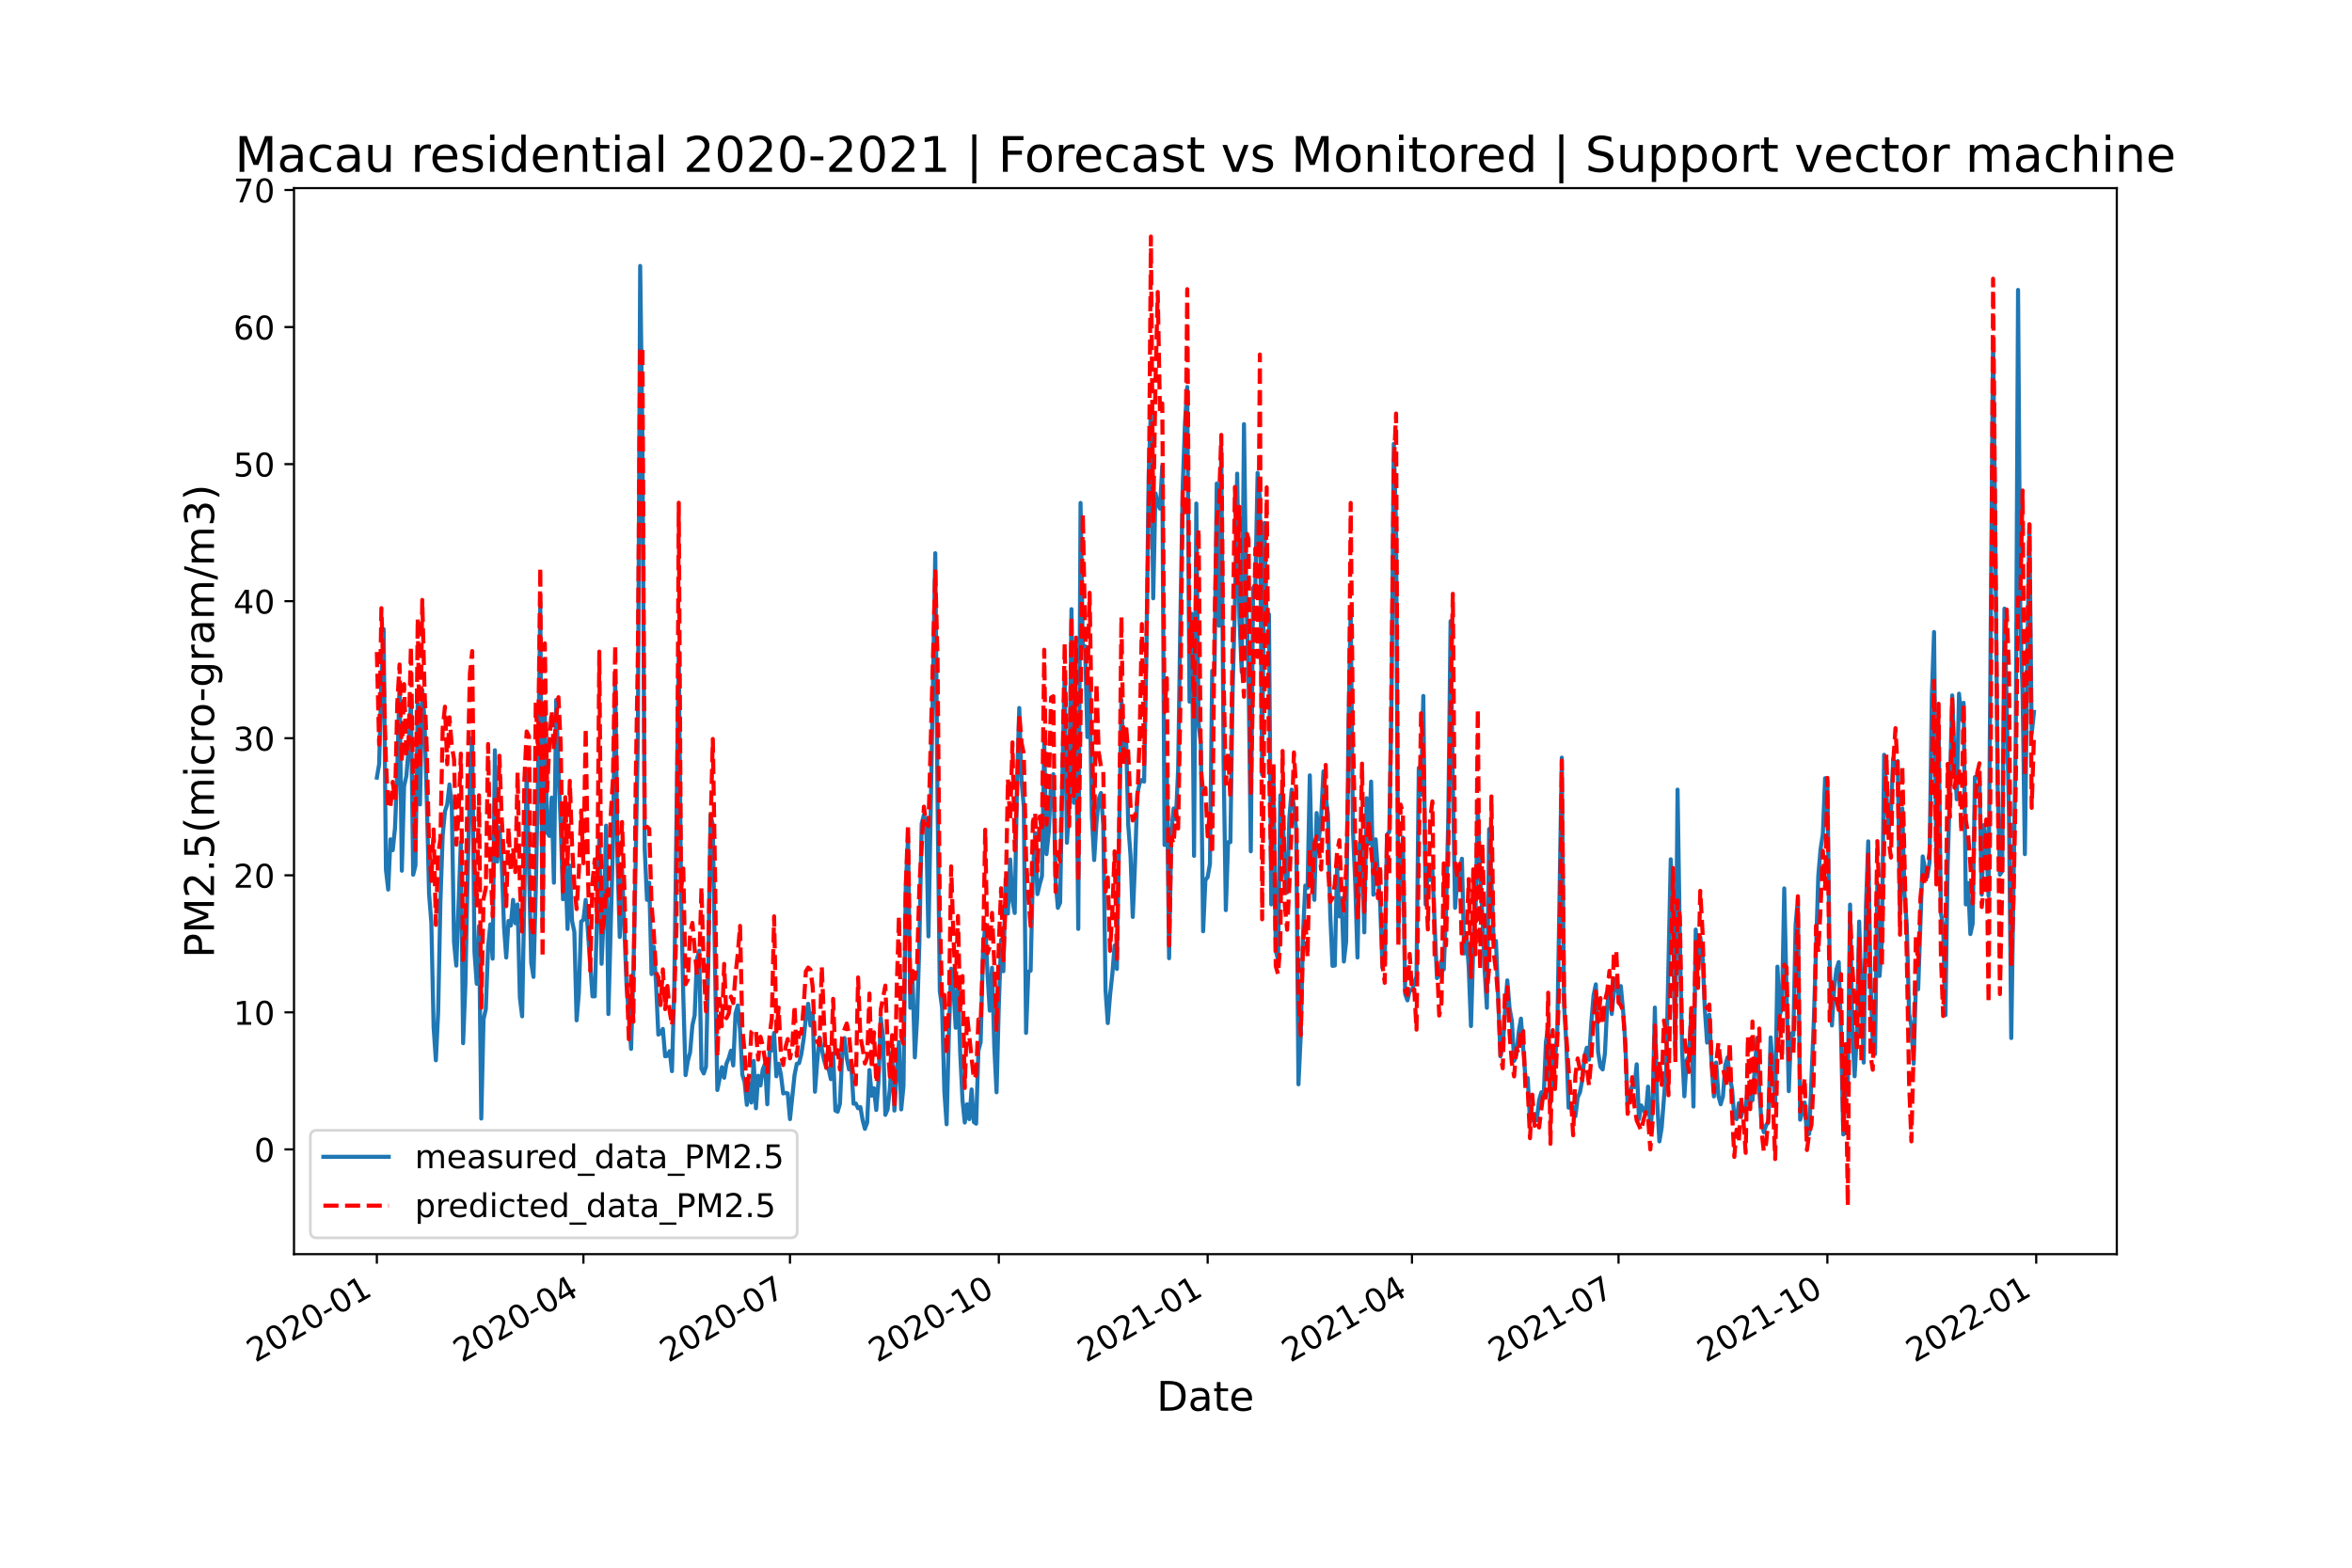 <?xml version="1.0" encoding="utf-8" standalone="no"?>
<!DOCTYPE svg PUBLIC "-//W3C//DTD SVG 1.1//EN"
  "http://www.w3.org/Graphics/SVG/1.1/DTD/svg11.dtd">
<!-- Created with matplotlib (https://matplotlib.org/) -->
<svg height="576pt" version="1.1" viewBox="0 0 864 576" width="864pt" xmlns="http://www.w3.org/2000/svg" xmlns:xlink="http://www.w3.org/1999/xlink">
 <defs>
  <style type="text/css">*{stroke-linecap:butt;stroke-linejoin:round;}</style>
 </defs>
 <g id="figure_1">
  <g id="patch_1">
   <path d="M 0 576 
L 864 576 
L 864 0 
L 0 0 
z
" style="fill:#ffffff;"/>
  </g>
  <g id="axes_1">
   <g id="patch_2">
    <path d="M 108 460.8 
L 777.6 460.8 
L 777.6 69.12 
L 108 69.12 
z
" style="fill:#ffffff;"/>
   </g>
   <g id="matplotlib.axis_1">
    <g id="xtick_1">
     <g id="line2d_1">
      <defs>
       <path d="M 0 0 
L 0 3.5 
" id="meac4350250" style="stroke:#000000;stroke-width:0.8;"/>
      </defs>
      <g>
       <use style="stroke:#000000;stroke-width:0.8;" x="138.436" xlink:href="#meac4350250" y="460.8"/>
      </g>
     </g>
     <g id="text_1">
      <!-- 2020-01 -->
      <g transform="translate(93.767 500.766)rotate(-30)scale(0.12 -0.12)">
       <defs>
        <path d="M 19.188 8.297 
L 53.609 8.297 
L 53.609 0 
L 7.328 0 
L 7.328 8.297 
Q 12.938 14.109 22.625 23.891 
Q 32.328 33.688 34.812 36.531 
Q 39.547 41.844 41.422 45.531 
Q 43.312 49.219 43.312 52.781 
Q 43.312 58.594 39.234 62.25 
Q 35.156 65.922 28.609 65.922 
Q 23.969 65.922 18.812 64.312 
Q 13.672 62.703 7.812 59.422 
L 7.812 69.391 
Q 13.766 71.781 18.938 73 
Q 24.125 74.219 28.422 74.219 
Q 39.75 74.219 46.484 68.547 
Q 53.219 62.891 53.219 53.422 
Q 53.219 48.922 51.531 44.891 
Q 49.859 40.875 45.406 35.406 
Q 44.188 33.984 37.641 27.219 
Q 31.109 20.453 19.188 8.297 
z
" id="DejaVuSans-50"/>
        <path d="M 31.781 66.406 
Q 24.172 66.406 20.328 58.906 
Q 16.5 51.422 16.5 36.375 
Q 16.5 21.391 20.328 13.891 
Q 24.172 6.391 31.781 6.391 
Q 39.453 6.391 43.281 13.891 
Q 47.125 21.391 47.125 36.375 
Q 47.125 51.422 43.281 58.906 
Q 39.453 66.406 31.781 66.406 
z
M 31.781 74.219 
Q 44.047 74.219 50.516 64.516 
Q 56.984 54.828 56.984 36.375 
Q 56.984 17.969 50.516 8.266 
Q 44.047 -1.422 31.781 -1.422 
Q 19.531 -1.422 13.062 8.266 
Q 6.594 17.969 6.594 36.375 
Q 6.594 54.828 13.062 64.516 
Q 19.531 74.219 31.781 74.219 
z
" id="DejaVuSans-48"/>
        <path d="M 4.891 31.391 
L 31.203 31.391 
L 31.203 23.391 
L 4.891 23.391 
z
" id="DejaVuSans-45"/>
        <path d="M 12.406 8.297 
L 28.516 8.297 
L 28.516 63.922 
L 10.984 60.406 
L 10.984 69.391 
L 28.422 72.906 
L 38.281 72.906 
L 38.281 8.297 
L 54.391 8.297 
L 54.391 0 
L 12.406 0 
z
" id="DejaVuSans-49"/>
       </defs>
       <use xlink:href="#DejaVuSans-50"/>
       <use x="63.623" xlink:href="#DejaVuSans-48"/>
       <use x="127.246" xlink:href="#DejaVuSans-50"/>
       <use x="190.869" xlink:href="#DejaVuSans-48"/>
       <use x="254.492" xlink:href="#DejaVuSans-45"/>
       <use x="290.576" xlink:href="#DejaVuSans-48"/>
       <use x="354.199" xlink:href="#DejaVuSans-49"/>
      </g>
     </g>
    </g>
    <g id="xtick_2">
     <g id="line2d_2">
      <g>
       <use style="stroke:#000000;stroke-width:0.8;" x="214.319" xlink:href="#meac4350250" y="460.8"/>
      </g>
     </g>
     <g id="text_2">
      <!-- 2020-04 -->
      <g transform="translate(169.649 500.766)rotate(-30)scale(0.12 -0.12)">
       <defs>
        <path d="M 37.797 64.312 
L 12.891 25.391 
L 37.797 25.391 
z
M 35.203 72.906 
L 47.609 72.906 
L 47.609 25.391 
L 58.016 25.391 
L 58.016 17.188 
L 47.609 17.188 
L 47.609 0 
L 37.797 0 
L 37.797 17.188 
L 4.891 17.188 
L 4.891 26.703 
z
" id="DejaVuSans-52"/>
       </defs>
       <use xlink:href="#DejaVuSans-50"/>
       <use x="63.623" xlink:href="#DejaVuSans-48"/>
       <use x="127.246" xlink:href="#DejaVuSans-50"/>
       <use x="190.869" xlink:href="#DejaVuSans-48"/>
       <use x="254.492" xlink:href="#DejaVuSans-45"/>
       <use x="290.576" xlink:href="#DejaVuSans-48"/>
       <use x="354.199" xlink:href="#DejaVuSans-52"/>
      </g>
     </g>
    </g>
    <g id="xtick_3">
     <g id="line2d_3">
      <g>
       <use style="stroke:#000000;stroke-width:0.8;" x="290.201" xlink:href="#meac4350250" y="460.8"/>
      </g>
     </g>
     <g id="text_3">
      <!-- 2020-07 -->
      <g transform="translate(245.531 500.766)rotate(-30)scale(0.12 -0.12)">
       <defs>
        <path d="M 8.203 72.906 
L 55.078 72.906 
L 55.078 68.703 
L 28.609 0 
L 18.312 0 
L 43.219 64.594 
L 8.203 64.594 
z
" id="DejaVuSans-55"/>
       </defs>
       <use xlink:href="#DejaVuSans-50"/>
       <use x="63.623" xlink:href="#DejaVuSans-48"/>
       <use x="127.246" xlink:href="#DejaVuSans-50"/>
       <use x="190.869" xlink:href="#DejaVuSans-48"/>
       <use x="254.492" xlink:href="#DejaVuSans-45"/>
       <use x="290.576" xlink:href="#DejaVuSans-48"/>
       <use x="354.199" xlink:href="#DejaVuSans-55"/>
      </g>
     </g>
    </g>
    <g id="xtick_4">
     <g id="line2d_4">
      <g>
       <use style="stroke:#000000;stroke-width:0.8;" x="366.918" xlink:href="#meac4350250" y="460.8"/>
      </g>
     </g>
     <g id="text_4">
      <!-- 2020-10 -->
      <g transform="translate(322.248 500.766)rotate(-30)scale(0.12 -0.12)">
       <use xlink:href="#DejaVuSans-50"/>
       <use x="63.623" xlink:href="#DejaVuSans-48"/>
       <use x="127.246" xlink:href="#DejaVuSans-50"/>
       <use x="190.869" xlink:href="#DejaVuSans-48"/>
       <use x="254.492" xlink:href="#DejaVuSans-45"/>
       <use x="290.576" xlink:href="#DejaVuSans-49"/>
       <use x="354.199" xlink:href="#DejaVuSans-48"/>
      </g>
     </g>
    </g>
    <g id="xtick_5">
     <g id="line2d_5">
      <g>
       <use style="stroke:#000000;stroke-width:0.8;" x="443.634" xlink:href="#meac4350250" y="460.8"/>
      </g>
     </g>
     <g id="text_5">
      <!-- 2021-01 -->
      <g transform="translate(398.964 500.766)rotate(-30)scale(0.12 -0.12)">
       <use xlink:href="#DejaVuSans-50"/>
       <use x="63.623" xlink:href="#DejaVuSans-48"/>
       <use x="127.246" xlink:href="#DejaVuSans-50"/>
       <use x="190.869" xlink:href="#DejaVuSans-49"/>
       <use x="254.492" xlink:href="#DejaVuSans-45"/>
       <use x="290.576" xlink:href="#DejaVuSans-48"/>
       <use x="354.199" xlink:href="#DejaVuSans-49"/>
      </g>
     </g>
    </g>
    <g id="xtick_6">
     <g id="line2d_6">
      <g>
       <use style="stroke:#000000;stroke-width:0.8;" x="518.682" xlink:href="#meac4350250" y="460.8"/>
      </g>
     </g>
     <g id="text_6">
      <!-- 2021-04 -->
      <g transform="translate(474.013 500.766)rotate(-30)scale(0.12 -0.12)">
       <use xlink:href="#DejaVuSans-50"/>
       <use x="63.623" xlink:href="#DejaVuSans-48"/>
       <use x="127.246" xlink:href="#DejaVuSans-50"/>
       <use x="190.869" xlink:href="#DejaVuSans-49"/>
       <use x="254.492" xlink:href="#DejaVuSans-45"/>
       <use x="290.576" xlink:href="#DejaVuSans-48"/>
       <use x="354.199" xlink:href="#DejaVuSans-52"/>
      </g>
     </g>
    </g>
    <g id="xtick_7">
     <g id="line2d_7">
      <g>
       <use style="stroke:#000000;stroke-width:0.8;" x="594.565" xlink:href="#meac4350250" y="460.8"/>
      </g>
     </g>
     <g id="text_7">
      <!-- 2021-07 -->
      <g transform="translate(549.895 500.766)rotate(-30)scale(0.12 -0.12)">
       <use xlink:href="#DejaVuSans-50"/>
       <use x="63.623" xlink:href="#DejaVuSans-48"/>
       <use x="127.246" xlink:href="#DejaVuSans-50"/>
       <use x="190.869" xlink:href="#DejaVuSans-49"/>
       <use x="254.492" xlink:href="#DejaVuSans-45"/>
       <use x="290.576" xlink:href="#DejaVuSans-48"/>
       <use x="354.199" xlink:href="#DejaVuSans-55"/>
      </g>
     </g>
    </g>
    <g id="xtick_8">
     <g id="line2d_8">
      <g>
       <use style="stroke:#000000;stroke-width:0.8;" x="671.281" xlink:href="#meac4350250" y="460.8"/>
      </g>
     </g>
     <g id="text_8">
      <!-- 2021-10 -->
      <g transform="translate(626.611 500.766)rotate(-30)scale(0.12 -0.12)">
       <use xlink:href="#DejaVuSans-50"/>
       <use x="63.623" xlink:href="#DejaVuSans-48"/>
       <use x="127.246" xlink:href="#DejaVuSans-50"/>
       <use x="190.869" xlink:href="#DejaVuSans-49"/>
       <use x="254.492" xlink:href="#DejaVuSans-45"/>
       <use x="290.576" xlink:href="#DejaVuSans-49"/>
       <use x="354.199" xlink:href="#DejaVuSans-48"/>
      </g>
     </g>
    </g>
    <g id="xtick_9">
     <g id="line2d_9">
      <g>
       <use style="stroke:#000000;stroke-width:0.8;" x="747.998" xlink:href="#meac4350250" y="460.8"/>
      </g>
     </g>
     <g id="text_9">
      <!-- 2022-01 -->
      <g transform="translate(703.328 500.766)rotate(-30)scale(0.12 -0.12)">
       <use xlink:href="#DejaVuSans-50"/>
       <use x="63.623" xlink:href="#DejaVuSans-48"/>
       <use x="127.246" xlink:href="#DejaVuSans-50"/>
       <use x="190.869" xlink:href="#DejaVuSans-50"/>
       <use x="254.492" xlink:href="#DejaVuSans-45"/>
       <use x="290.576" xlink:href="#DejaVuSans-48"/>
       <use x="354.199" xlink:href="#DejaVuSans-49"/>
      </g>
     </g>
    </g>
    <g id="text_10">
     <!-- Date -->
     <g transform="translate(424.874 518.325)scale(0.15 -0.15)">
      <defs>
       <path d="M 19.672 64.797 
L 19.672 8.109 
L 31.594 8.109 
Q 46.688 8.109 53.688 14.938 
Q 60.688 21.781 60.688 36.531 
Q 60.688 51.172 53.688 57.984 
Q 46.688 64.797 31.594 64.797 
z
M 9.812 72.906 
L 30.078 72.906 
Q 51.266 72.906 61.172 64.094 
Q 71.094 55.281 71.094 36.531 
Q 71.094 17.672 61.125 8.828 
Q 51.172 0 30.078 0 
L 9.812 0 
z
" id="DejaVuSans-68"/>
       <path d="M 34.281 27.484 
Q 23.391 27.484 19.188 25 
Q 14.984 22.516 14.984 16.5 
Q 14.984 11.719 18.141 8.906 
Q 21.297 6.109 26.703 6.109 
Q 34.188 6.109 38.703 11.406 
Q 43.219 16.703 43.219 25.484 
L 43.219 27.484 
z
M 52.203 31.203 
L 52.203 0 
L 43.219 0 
L 43.219 8.297 
Q 40.141 3.328 35.547 0.953 
Q 30.953 -1.422 24.312 -1.422 
Q 15.922 -1.422 10.953 3.297 
Q 6 8.016 6 15.922 
Q 6 25.141 12.172 29.828 
Q 18.359 34.516 30.609 34.516 
L 43.219 34.516 
L 43.219 35.406 
Q 43.219 41.609 39.141 45 
Q 35.062 48.391 27.688 48.391 
Q 23 48.391 18.547 47.266 
Q 14.109 46.141 10.016 43.891 
L 10.016 52.203 
Q 14.938 54.109 19.578 55.047 
Q 24.219 56 28.609 56 
Q 40.484 56 46.344 49.844 
Q 52.203 43.703 52.203 31.203 
z
" id="DejaVuSans-97"/>
       <path d="M 18.312 70.219 
L 18.312 54.688 
L 36.812 54.688 
L 36.812 47.703 
L 18.312 47.703 
L 18.312 18.016 
Q 18.312 11.328 20.141 9.422 
Q 21.969 7.516 27.594 7.516 
L 36.812 7.516 
L 36.812 0 
L 27.594 0 
Q 17.188 0 13.234 3.875 
Q 9.281 7.766 9.281 18.016 
L 9.281 47.703 
L 2.688 47.703 
L 2.688 54.688 
L 9.281 54.688 
L 9.281 70.219 
z
" id="DejaVuSans-116"/>
       <path d="M 56.203 29.594 
L 56.203 25.203 
L 14.891 25.203 
Q 15.484 15.922 20.484 11.062 
Q 25.484 6.203 34.422 6.203 
Q 39.594 6.203 44.453 7.469 
Q 49.312 8.734 54.109 11.281 
L 54.109 2.781 
Q 49.266 0.734 44.188 -0.344 
Q 39.109 -1.422 33.891 -1.422 
Q 20.797 -1.422 13.156 6.188 
Q 5.516 13.812 5.516 26.812 
Q 5.516 40.234 12.766 48.109 
Q 20.016 56 32.328 56 
Q 43.359 56 49.781 48.891 
Q 56.203 41.797 56.203 29.594 
z
M 47.219 32.234 
Q 47.125 39.594 43.094 43.984 
Q 39.062 48.391 32.422 48.391 
Q 24.906 48.391 20.391 44.141 
Q 15.875 39.891 15.188 32.172 
z
" id="DejaVuSans-101"/>
      </defs>
      <use xlink:href="#DejaVuSans-68"/>
      <use x="77.002" xlink:href="#DejaVuSans-97"/>
      <use x="138.281" xlink:href="#DejaVuSans-116"/>
      <use x="177.49" xlink:href="#DejaVuSans-101"/>
     </g>
    </g>
   </g>
   <g id="matplotlib.axis_2">
    <g id="ytick_1">
     <g id="line2d_10">
      <defs>
       <path d="M 0 0 
L -3.5 0 
" id="m55e2bac827" style="stroke:#000000;stroke-width:0.8;"/>
      </defs>
      <g>
       <use style="stroke:#000000;stroke-width:0.8;" x="108" xlink:href="#m55e2bac827" y="422.312"/>
      </g>
     </g>
     <g id="text_11">
      <!-- 0 -->
      <g transform="translate(93.365 426.871)scale(0.12 -0.12)">
       <use xlink:href="#DejaVuSans-48"/>
      </g>
     </g>
    </g>
    <g id="ytick_2">
     <g id="line2d_11">
      <g>
       <use style="stroke:#000000;stroke-width:0.8;" x="108" xlink:href="#m55e2bac827" y="371.955"/>
      </g>
     </g>
     <g id="text_12">
      <!-- 10 -->
      <g transform="translate(85.73 376.514)scale(0.12 -0.12)">
       <use xlink:href="#DejaVuSans-49"/>
       <use x="63.623" xlink:href="#DejaVuSans-48"/>
      </g>
     </g>
    </g>
    <g id="ytick_3">
     <g id="line2d_12">
      <g>
       <use style="stroke:#000000;stroke-width:0.8;" x="108" xlink:href="#m55e2bac827" y="321.597"/>
      </g>
     </g>
     <g id="text_13">
      <!-- 20 -->
      <g transform="translate(85.73 326.156)scale(0.12 -0.12)">
       <use xlink:href="#DejaVuSans-50"/>
       <use x="63.623" xlink:href="#DejaVuSans-48"/>
      </g>
     </g>
    </g>
    <g id="ytick_4">
     <g id="line2d_13">
      <g>
       <use style="stroke:#000000;stroke-width:0.8;" x="108" xlink:href="#m55e2bac827" y="271.239"/>
      </g>
     </g>
     <g id="text_14">
      <!-- 30 -->
      <g transform="translate(85.73 275.799)scale(0.12 -0.12)">
       <defs>
        <path d="M 40.578 39.312 
Q 47.656 37.797 51.625 33 
Q 55.609 28.219 55.609 21.188 
Q 55.609 10.406 48.188 4.484 
Q 40.766 -1.422 27.094 -1.422 
Q 22.516 -1.422 17.656 -0.516 
Q 12.797 0.391 7.625 2.203 
L 7.625 11.719 
Q 11.719 9.328 16.594 8.109 
Q 21.484 6.891 26.812 6.891 
Q 36.078 6.891 40.938 10.547 
Q 45.797 14.203 45.797 21.188 
Q 45.797 27.641 41.281 31.266 
Q 36.766 34.906 28.719 34.906 
L 20.219 34.906 
L 20.219 43.016 
L 29.109 43.016 
Q 36.375 43.016 40.234 45.922 
Q 44.094 48.828 44.094 54.297 
Q 44.094 59.906 40.109 62.906 
Q 36.141 65.922 28.719 65.922 
Q 24.656 65.922 20.016 65.031 
Q 15.375 64.156 9.812 62.312 
L 9.812 71.094 
Q 15.438 72.656 20.344 73.438 
Q 25.25 74.219 29.594 74.219 
Q 40.828 74.219 47.359 69.109 
Q 53.906 64.016 53.906 55.328 
Q 53.906 49.266 50.438 45.094 
Q 46.969 40.922 40.578 39.312 
z
" id="DejaVuSans-51"/>
       </defs>
       <use xlink:href="#DejaVuSans-51"/>
       <use x="63.623" xlink:href="#DejaVuSans-48"/>
      </g>
     </g>
    </g>
    <g id="ytick_5">
     <g id="line2d_14">
      <g>
       <use style="stroke:#000000;stroke-width:0.8;" x="108" xlink:href="#m55e2bac827" y="220.882"/>
      </g>
     </g>
     <g id="text_15">
      <!-- 40 -->
      <g transform="translate(85.73 225.441)scale(0.12 -0.12)">
       <use xlink:href="#DejaVuSans-52"/>
       <use x="63.623" xlink:href="#DejaVuSans-48"/>
      </g>
     </g>
    </g>
    <g id="ytick_6">
     <g id="line2d_15">
      <g>
       <use style="stroke:#000000;stroke-width:0.8;" x="108" xlink:href="#m55e2bac827" y="170.524"/>
      </g>
     </g>
     <g id="text_16">
      <!-- 50 -->
      <g transform="translate(85.73 175.083)scale(0.12 -0.12)">
       <defs>
        <path d="M 10.797 72.906 
L 49.516 72.906 
L 49.516 64.594 
L 19.828 64.594 
L 19.828 46.734 
Q 21.969 47.469 24.109 47.828 
Q 26.266 48.188 28.422 48.188 
Q 40.625 48.188 47.75 41.5 
Q 54.891 34.812 54.891 23.391 
Q 54.891 11.625 47.562 5.094 
Q 40.234 -1.422 26.906 -1.422 
Q 22.312 -1.422 17.547 -0.641 
Q 12.797 0.141 7.719 1.703 
L 7.719 11.625 
Q 12.109 9.234 16.797 8.062 
Q 21.484 6.891 26.703 6.891 
Q 35.156 6.891 40.078 11.328 
Q 45.016 15.766 45.016 23.391 
Q 45.016 31 40.078 35.438 
Q 35.156 39.891 26.703 39.891 
Q 22.75 39.891 18.812 39.016 
Q 14.891 38.141 10.797 36.281 
z
" id="DejaVuSans-53"/>
       </defs>
       <use xlink:href="#DejaVuSans-53"/>
       <use x="63.623" xlink:href="#DejaVuSans-48"/>
      </g>
     </g>
    </g>
    <g id="ytick_7">
     <g id="line2d_16">
      <g>
       <use style="stroke:#000000;stroke-width:0.8;" x="108" xlink:href="#m55e2bac827" y="120.167"/>
      </g>
     </g>
     <g id="text_17">
      <!-- 60 -->
      <g transform="translate(85.73 124.726)scale(0.12 -0.12)">
       <defs>
        <path d="M 33.016 40.375 
Q 26.375 40.375 22.484 35.828 
Q 18.609 31.297 18.609 23.391 
Q 18.609 15.531 22.484 10.953 
Q 26.375 6.391 33.016 6.391 
Q 39.656 6.391 43.531 10.953 
Q 47.406 15.531 47.406 23.391 
Q 47.406 31.297 43.531 35.828 
Q 39.656 40.375 33.016 40.375 
z
M 52.594 71.297 
L 52.594 62.312 
Q 48.875 64.062 45.094 64.984 
Q 41.312 65.922 37.594 65.922 
Q 27.828 65.922 22.672 59.328 
Q 17.531 52.734 16.797 39.406 
Q 19.672 43.656 24.016 45.922 
Q 28.375 48.188 33.594 48.188 
Q 44.578 48.188 50.953 41.516 
Q 57.328 34.859 57.328 23.391 
Q 57.328 12.156 50.688 5.359 
Q 44.047 -1.422 33.016 -1.422 
Q 20.359 -1.422 13.672 8.266 
Q 6.984 17.969 6.984 36.375 
Q 6.984 53.656 15.188 63.938 
Q 23.391 74.219 37.203 74.219 
Q 40.922 74.219 44.703 73.484 
Q 48.484 72.75 52.594 71.297 
z
" id="DejaVuSans-54"/>
       </defs>
       <use xlink:href="#DejaVuSans-54"/>
       <use x="63.623" xlink:href="#DejaVuSans-48"/>
      </g>
     </g>
    </g>
    <g id="ytick_8">
     <g id="line2d_17">
      <g>
       <use style="stroke:#000000;stroke-width:0.8;" x="108" xlink:href="#m55e2bac827" y="69.809"/>
      </g>
     </g>
     <g id="text_18">
      <!-- 70 -->
      <g transform="translate(85.73 74.368)scale(0.12 -0.12)">
       <use xlink:href="#DejaVuSans-55"/>
       <use x="63.623" xlink:href="#DejaVuSans-48"/>
      </g>
     </g>
    </g>
    <g id="text_19">
     <!-- PM2.5(micro-gram/m3) -->
     <g transform="translate(78.61 351.946)rotate(-90)scale(0.15 -0.15)">
      <defs>
       <path d="M 19.672 64.797 
L 19.672 37.406 
L 32.078 37.406 
Q 38.969 37.406 42.719 40.969 
Q 46.484 44.531 46.484 51.125 
Q 46.484 57.672 42.719 61.234 
Q 38.969 64.797 32.078 64.797 
z
M 9.812 72.906 
L 32.078 72.906 
Q 44.344 72.906 50.609 67.359 
Q 56.891 61.812 56.891 51.125 
Q 56.891 40.328 50.609 34.812 
Q 44.344 29.297 32.078 29.297 
L 19.672 29.297 
L 19.672 0 
L 9.812 0 
z
" id="DejaVuSans-80"/>
       <path d="M 9.812 72.906 
L 24.516 72.906 
L 43.109 23.297 
L 61.812 72.906 
L 76.516 72.906 
L 76.516 0 
L 66.891 0 
L 66.891 64.016 
L 48.094 14.016 
L 38.188 14.016 
L 19.391 64.016 
L 19.391 0 
L 9.812 0 
z
" id="DejaVuSans-77"/>
       <path d="M 10.688 12.406 
L 21 12.406 
L 21 0 
L 10.688 0 
z
" id="DejaVuSans-46"/>
       <path d="M 31 75.875 
Q 24.469 64.656 21.281 53.656 
Q 18.109 42.672 18.109 31.391 
Q 18.109 20.125 21.312 9.062 
Q 24.516 -2 31 -13.188 
L 23.188 -13.188 
Q 15.875 -1.703 12.234 9.375 
Q 8.594 20.453 8.594 31.391 
Q 8.594 42.281 12.203 53.312 
Q 15.828 64.359 23.188 75.875 
z
" id="DejaVuSans-40"/>
       <path d="M 52 44.188 
Q 55.375 50.25 60.062 53.125 
Q 64.75 56 71.094 56 
Q 79.641 56 84.281 50.016 
Q 88.922 44.047 88.922 33.016 
L 88.922 0 
L 79.891 0 
L 79.891 32.719 
Q 79.891 40.578 77.094 44.375 
Q 74.312 48.188 68.609 48.188 
Q 61.625 48.188 57.562 43.547 
Q 53.516 38.922 53.516 30.906 
L 53.516 0 
L 44.484 0 
L 44.484 32.719 
Q 44.484 40.625 41.703 44.406 
Q 38.922 48.188 33.109 48.188 
Q 26.219 48.188 22.156 43.531 
Q 18.109 38.875 18.109 30.906 
L 18.109 0 
L 9.078 0 
L 9.078 54.688 
L 18.109 54.688 
L 18.109 46.188 
Q 21.188 51.219 25.484 53.609 
Q 29.781 56 35.688 56 
Q 41.656 56 45.828 52.969 
Q 50 49.953 52 44.188 
z
" id="DejaVuSans-109"/>
       <path d="M 9.422 54.688 
L 18.406 54.688 
L 18.406 0 
L 9.422 0 
z
M 9.422 75.984 
L 18.406 75.984 
L 18.406 64.594 
L 9.422 64.594 
z
" id="DejaVuSans-105"/>
       <path d="M 48.781 52.594 
L 48.781 44.188 
Q 44.969 46.297 41.141 47.344 
Q 37.312 48.391 33.406 48.391 
Q 24.656 48.391 19.812 42.844 
Q 14.984 37.312 14.984 27.297 
Q 14.984 17.281 19.812 11.734 
Q 24.656 6.203 33.406 6.203 
Q 37.312 6.203 41.141 7.25 
Q 44.969 8.297 48.781 10.406 
L 48.781 2.094 
Q 45.016 0.344 40.984 -0.531 
Q 36.969 -1.422 32.422 -1.422 
Q 20.062 -1.422 12.781 6.344 
Q 5.516 14.109 5.516 27.297 
Q 5.516 40.672 12.859 48.328 
Q 20.219 56 33.016 56 
Q 37.156 56 41.109 55.141 
Q 45.062 54.297 48.781 52.594 
z
" id="DejaVuSans-99"/>
       <path d="M 41.109 46.297 
Q 39.594 47.172 37.812 47.578 
Q 36.031 48 33.891 48 
Q 26.266 48 22.188 43.047 
Q 18.109 38.094 18.109 28.812 
L 18.109 0 
L 9.078 0 
L 9.078 54.688 
L 18.109 54.688 
L 18.109 46.188 
Q 20.953 51.172 25.484 53.578 
Q 30.031 56 36.531 56 
Q 37.453 56 38.578 55.875 
Q 39.703 55.766 41.062 55.516 
z
" id="DejaVuSans-114"/>
       <path d="M 30.609 48.391 
Q 23.391 48.391 19.188 42.75 
Q 14.984 37.109 14.984 27.297 
Q 14.984 17.484 19.156 11.844 
Q 23.344 6.203 30.609 6.203 
Q 37.797 6.203 41.984 11.859 
Q 46.188 17.531 46.188 27.297 
Q 46.188 37.016 41.984 42.703 
Q 37.797 48.391 30.609 48.391 
z
M 30.609 56 
Q 42.328 56 49.016 48.375 
Q 55.719 40.766 55.719 27.297 
Q 55.719 13.875 49.016 6.219 
Q 42.328 -1.422 30.609 -1.422 
Q 18.844 -1.422 12.172 6.219 
Q 5.516 13.875 5.516 27.297 
Q 5.516 40.766 12.172 48.375 
Q 18.844 56 30.609 56 
z
" id="DejaVuSans-111"/>
       <path d="M 45.406 27.984 
Q 45.406 37.75 41.375 43.109 
Q 37.359 48.484 30.078 48.484 
Q 22.859 48.484 18.828 43.109 
Q 14.797 37.75 14.797 27.984 
Q 14.797 18.266 18.828 12.891 
Q 22.859 7.516 30.078 7.516 
Q 37.359 7.516 41.375 12.891 
Q 45.406 18.266 45.406 27.984 
z
M 54.391 6.781 
Q 54.391 -7.172 48.188 -13.984 
Q 42 -20.797 29.203 -20.797 
Q 24.469 -20.797 20.266 -20.094 
Q 16.062 -19.391 12.109 -17.922 
L 12.109 -9.188 
Q 16.062 -11.328 19.922 -12.344 
Q 23.781 -13.375 27.781 -13.375 
Q 36.625 -13.375 41.016 -8.766 
Q 45.406 -4.156 45.406 5.172 
L 45.406 9.625 
Q 42.625 4.781 38.281 2.391 
Q 33.938 0 27.875 0 
Q 17.828 0 11.672 7.656 
Q 5.516 15.328 5.516 27.984 
Q 5.516 40.672 11.672 48.328 
Q 17.828 56 27.875 56 
Q 33.938 56 38.281 53.609 
Q 42.625 51.219 45.406 46.391 
L 45.406 54.688 
L 54.391 54.688 
z
" id="DejaVuSans-103"/>
       <path d="M 25.391 72.906 
L 33.688 72.906 
L 8.297 -9.281 
L 0 -9.281 
z
" id="DejaVuSans-47"/>
       <path d="M 8.016 75.875 
L 15.828 75.875 
Q 23.141 64.359 26.781 53.312 
Q 30.422 42.281 30.422 31.391 
Q 30.422 20.453 26.781 9.375 
Q 23.141 -1.703 15.828 -13.188 
L 8.016 -13.188 
Q 14.5 -2 17.703 9.062 
Q 20.906 20.125 20.906 31.391 
Q 20.906 42.672 17.703 53.656 
Q 14.5 64.656 8.016 75.875 
z
" id="DejaVuSans-41"/>
      </defs>
      <use xlink:href="#DejaVuSans-80"/>
      <use x="60.303" xlink:href="#DejaVuSans-77"/>
      <use x="146.582" xlink:href="#DejaVuSans-50"/>
      <use x="210.205" xlink:href="#DejaVuSans-46"/>
      <use x="241.992" xlink:href="#DejaVuSans-53"/>
      <use x="305.615" xlink:href="#DejaVuSans-40"/>
      <use x="344.629" xlink:href="#DejaVuSans-109"/>
      <use x="442.041" xlink:href="#DejaVuSans-105"/>
      <use x="469.824" xlink:href="#DejaVuSans-99"/>
      <use x="524.805" xlink:href="#DejaVuSans-114"/>
      <use x="563.668" xlink:href="#DejaVuSans-111"/>
      <use x="626.725" xlink:href="#DejaVuSans-45"/>
      <use x="662.809" xlink:href="#DejaVuSans-103"/>
      <use x="726.285" xlink:href="#DejaVuSans-114"/>
      <use x="767.398" xlink:href="#DejaVuSans-97"/>
      <use x="828.678" xlink:href="#DejaVuSans-109"/>
      <use x="926.09" xlink:href="#DejaVuSans-47"/>
      <use x="959.781" xlink:href="#DejaVuSans-109"/>
      <use x="1057.193" xlink:href="#DejaVuSans-51"/>
      <use x="1120.816" xlink:href="#DejaVuSans-41"/>
     </g>
    </g>
   </g>
   <g id="line2d_18">
    <path clip-path="url(#pd8ee44a325)" d="M 138.436 285.717 
L 139.27 280.853 
L 140.104 249.418 
L 140.938 231.163 
L 141.772 319.499 
L 142.606 326.843 
L 143.44 308.378 
L 144.273 312.365 
L 145.107 304.182 
L 145.941 282.78 
L 146.775 251.516 
L 147.609 319.919 
L 148.443 288.865 
L 149.277 285.088 
L 150.111 274.902 
L 150.944 257.181 
L 151.778 321.387 
L 152.612 318.03 
L 153.446 258.44 
L 154.28 295.579 
L 155.114 253.404 
L 155.948 264.735 
L 156.782 294.11 
L 157.615 328.311 
L 158.449 339.012 
L 159.283 377.41 
L 160.117 389.58 
L 160.951 371.955 
L 161.785 331.249 
L 162.619 306.909 
L 163.453 298.097 
L 164.286 295.579 
L 165.12 288.235 
L 165.954 295.579 
L 166.788 346.146 
L 167.622 354.787 
L 169.29 309.427 
L 170.124 383.285 
L 170.957 361.883 
L 171.791 322.017 
L 172.625 288.445 
L 173.459 271.03 
L 174.293 349.713 
L 175.127 361.464 
L 175.961 340.271 
L 176.795 410.982 
L 177.628 374.473 
L 178.462 370.81 
L 179.296 347.825 
L 180.13 339.642 
L 180.964 352.231 
L 181.798 275.646 
L 182.632 316.561 
L 183.466 303.972 
L 184.299 316.142 
L 185.133 340.367 
L 185.967 351.812 
L 186.801 338.383 
L 187.635 340.062 
L 188.469 330.62 
L 189.303 339.222 
L 190.136 332.298 
L 190.97 366.481 
L 191.804 373.424 
L 193.472 282.78 
L 195.14 353.7 
L 195.974 358.946 
L 196.807 327.472 
L 197.641 286.137 
L 198.475 221.301 
L 199.309 340.901 
L 200.143 262.217 
L 200.977 305.86 
L 201.811 307.147 
L 202.645 293.061 
L 203.478 324.325 
L 204.312 257.181 
L 205.146 282.15 
L 205.98 303.133 
L 206.814 330.41 
L 207.648 316.104 
L 208.482 341.321 
L 209.316 318.03 
L 210.149 338.383 
L 210.983 342.37 
L 211.817 374.892 
L 212.651 364.611 
L 213.485 338.593 
L 214.319 337.963 
L 215.153 330.62 
L 217.654 366.08 
L 218.488 366.08 
L 220.156 306.909 
L 220.99 354.12 
L 221.824 335.026 
L 222.658 303.342 
L 223.491 372.584 
L 225.159 310.057 
L 225.993 248.788 
L 226.827 315.512 
L 227.661 344.258 
L 228.495 318.66 
L 230.162 362.102 
L 230.996 372.794 
L 231.83 385.383 
L 232.664 357.267 
L 233.498 317.401 
L 234.332 269.771 
L 235.166 97.715 
L 236 161.082 
L 236.833 311.735 
L 237.667 330.62 
L 238.501 324.325 
L 239.335 357.897 
L 240.169 347.825 
L 241.003 361.673 
L 241.837 380.138 
L 242.67 379.618 
L 243.504 378.04 
L 244.338 388.111 
L 245.172 387.901 
L 246.006 386.223 
L 246.84 393.567 
L 247.674 363.562 
L 249.341 239.346 
L 250.175 327.262 
L 251.009 366.29 
L 251.843 395.035 
L 252.677 389.79 
L 253.511 386.642 
L 254.345 376.781 
L 255.179 373.049 
L 256.012 352.441 
L 256.846 349.294 
L 257.68 392.727 
L 258.514 394.406 
L 259.348 391.888 
L 260.182 354.658 
L 261.016 299.356 
L 261.85 303.133 
L 262.683 356.638 
L 263.517 400.491 
L 265.185 392.098 
L 266.019 395.989 
L 266.853 390.839 
L 267.687 388.814 
L 268.521 386.013 
L 269.354 391.468 
L 270.188 372.374 
L 271.022 369.437 
L 271.856 378.459 
L 272.69 394.826 
L 273.524 397.571 
L 274.358 405.946 
L 275.192 397.973 
L 276.025 405.107 
L 276.859 389.79 
L 277.693 407.205 
L 278.527 395.245 
L 279.361 398.812 
L 280.195 392.937 
L 281.029 390.839 
L 281.863 405.736 
L 282.696 386.223 
L 283.53 385.967 
L 284.364 379.508 
L 285.198 395.455 
L 286.032 390.839 
L 286.866 394.826 
L 287.7 401.75 
L 288.533 401.54 
L 289.367 401.75 
L 290.201 411.192 
L 291.869 395.035 
L 292.703 390.839 
L 293.537 390.629 
L 294.371 387.272 
L 295.204 381.816 
L 296.038 373.843 
L 296.872 368.807 
L 297.706 376.781 
L 298.54 372.165 
L 299.374 401.12 
L 300.208 390 
L 301.042 381.187 
L 302.709 389.47 
L 303.543 392.308 
L 304.377 392.727 
L 305.211 396.504 
L 306.045 387.062 
L 306.879 408.044 
L 307.713 408.464 
L 308.546 405.527 
L 309.38 387.062 
L 310.214 381.397 
L 311.048 388.741 
L 311.882 392.937 
L 312.716 391.259 
L 313.55 405.527 
L 314.384 405.454 
L 315.217 407.205 
L 316.051 406.747 
L 316.885 411.554 
L 317.719 414.759 
L 318.553 412.451 
L 319.387 393.147 
L 320.221 402.589 
L 321.055 399.861 
L 321.888 407.835 
L 322.722 397.343 
L 323.556 374.053 
L 324.39 380.977 
L 325.224 409.614 
L 326.058 407.625 
L 326.892 400.071 
L 327.726 386.642 
L 328.559 408.044 
L 329.393 393.986 
L 330.227 382.866 
L 331.061 407.625 
L 331.895 399.022 
L 332.729 326.003 
L 333.563 307.749 
L 334.397 370.276 
L 335.23 359.365 
L 336.064 388.501 
L 336.898 374.053 
L 337.732 346.338 
L 338.566 302.713 
L 339.4 299.356 
L 340.234 302.503 
L 341.067 344.048 
L 343.569 203.257 
L 344.403 293.691 
L 345.237 364.191 
L 346.071 370.276 
L 346.905 400.91 
L 347.738 413.08 
L 348.572 379.508 
L 349.406 355.903 
L 350.24 362.723 
L 351.074 377.62 
L 351.908 362.513 
L 352.742 387.062 
L 353.576 404.268 
L 354.409 412.451 
L 355.243 405.736 
L 356.077 411.192 
L 356.911 400.281 
L 357.745 412.241 
L 358.579 412.87 
L 359.413 386.013 
L 360.247 382.902 
L 361.08 350.133 
L 361.914 339.642 
L 362.748 357.477 
L 363.582 371.325 
L 364.416 355.589 
L 365.25 384.544 
L 366.084 401.33 
L 366.918 369.227 
L 367.751 345.307 
L 368.585 356.847 
L 369.419 322.856 
L 370.253 335.655 
L 371.087 315.787 
L 371.921 330.829 
L 372.755 335.445 
L 373.589 288.235 
L 374.422 260.119 
L 375.256 286.766 
L 376.09 296.418 
L 376.924 379.508 
L 377.758 357.057 
L 378.592 356.638 
L 379.426 321.177 
L 380.26 306.07 
L 381.093 328.521 
L 381.927 324.954 
L 382.761 321.912 
L 383.595 272.678 
L 384.429 313.834 
L 385.263 305.651 
L 386.097 287.606 
L 386.931 284.458 
L 387.764 323.276 
L 388.598 333.557 
L 389.432 331.669 
L 390.266 285.507 
L 391.1 247.11 
L 391.934 309.637 
L 392.768 296.628 
L 393.601 223.819 
L 394.435 294.95 
L 395.269 261.588 
L 396.103 341.302 
L 396.937 184.792 
L 397.771 237.878 
L 398.605 237.458 
L 399.439 270.82 
L 400.272 252.146 
L 401.106 300.195 
L 401.94 316.002 
L 402.774 302.503 
L 403.608 293.481 
L 404.442 291.383 
L 405.276 303.133 
L 406.11 363.772 
L 406.943 375.896 
L 407.777 365.66 
L 408.611 357.897 
L 409.445 347.405 
L 410.279 356.008 
L 411.947 257.181 
L 412.781 279.632 
L 413.614 268.512 
L 414.448 302.923 
L 415.282 314.253 
L 416.116 336.914 
L 416.95 317.191 
L 417.784 291.802 
L 418.618 287.816 
L 419.452 286.566 
L 420.285 287.186 
L 421.119 241.025 
L 421.953 174.721 
L 422.787 150.152 
L 423.621 219.833 
L 424.455 181.225 
L 425.289 185.002 
L 426.123 186.89 
L 426.956 171.181 
L 427.79 310.465 
L 428.624 282.15 
L 429.458 352.077 
L 430.292 305.395 
L 431.126 297.048 
L 431.96 301.034 
L 432.794 282.36 
L 433.627 226.547 
L 434.461 179.127 
L 435.295 155.417 
L 436.129 142.198 
L 436.963 257.811 
L 437.797 225.498 
L 438.631 314.463 
L 439.465 185.002 
L 440.298 265.574 
L 441.132 273.21 
L 441.966 342.16 
L 442.8 323.374 
L 443.634 322.227 
L 444.468 317.401 
L 445.302 246.48 
L 446.135 247.739 
L 446.969 177.658 
L 447.803 229.904 
L 448.637 164.859 
L 449.471 279.213 
L 450.305 334.396 
L 451.139 309.427 
L 451.973 309.427 
L 452.806 253.824 
L 453.64 221.931 
L 454.474 174.027 
L 455.308 226.967 
L 456.142 246.9 
L 456.976 155.837 
L 457.81 218.993 
L 458.644 247.281 
L 459.477 312.785 
L 460.311 216.056 
L 461.145 215.007 
L 461.979 173.729 
L 462.813 182.694 
L 463.647 284.668 
L 464.481 192.136 
L 465.315 228.435 
L 466.148 225.699 
L 466.982 332.298 
L 467.816 285.717 
L 468.65 349.294 
L 469.484 352.651 
L 470.318 292.222 
L 471.152 298.097 
L 471.986 319.919 
L 472.819 327.892 
L 473.653 300.405 
L 474.487 290.124 
L 475.321 296.418 
L 476.155 304.738 
L 476.989 398.393 
L 477.823 380.348 
L 478.657 343.209 
L 479.49 325.374 
L 480.324 326.213 
L 481.158 284.878 
L 481.992 320.968 
L 482.826 330.62 
L 483.66 298.726 
L 484.494 308.378 
L 485.328 300.195 
L 486.161 283.409 
L 486.995 292.641 
L 487.829 299.146 
L 488.663 335.865 
L 489.497 354.877 
L 490.331 354.749 
L 491.165 318.45 
L 491.999 336.704 
L 492.832 329.99 
L 493.666 353.28 
L 494.5 345.937 
L 495.334 268.302 
L 496.168 223.61 
L 497.002 305.021 
L 497.836 324.535 
L 498.669 351.812 
L 499.503 309.694 
L 500.337 311.316 
L 501.171 342.579 
L 502.005 293.271 
L 502.839 310.057 
L 503.673 287.186 
L 504.507 328.731 
L 505.34 308.378 
L 507.008 332.544 
L 507.842 355.589 
L 508.676 354.12 
L 509.51 306.7 
L 510.344 305.651 
L 511.178 257.181 
L 512.011 163.08 
L 512.845 193.785 
L 513.679 341.95 
L 514.513 317.401 
L 515.347 307.749 
L 516.181 365.24 
L 517.015 367.548 
L 517.849 363.981 
L 518.682 363.772 
L 519.516 361.044 
L 520.35 358.736 
L 521.184 282.15 
L 522.018 292.012 
L 522.852 255.713 
L 523.686 332.325 
L 524.52 319.499 
L 525.353 323.276 
L 526.187 319.709 
L 527.855 359.365 
L 528.689 358.316 
L 529.523 353.071 
L 530.357 356.218 
L 531.191 334.816 
L 532.024 300.825 
L 532.858 228.226 
L 533.692 287.442 
L 534.526 333.557 
L 535.36 323.066 
L 536.194 320.758 
L 537.028 315.512 
L 537.862 350.343 
L 538.695 343.419 
L 539.529 355.379 
L 540.363 376.991 
L 541.197 348.035 
L 542.031 334.816 
L 542.865 296.418 
L 543.699 321.597 
L 544.533 335.865 
L 545.366 356.428 
L 546.2 370.276 
L 547.034 304.601 
L 547.868 323.349 
L 548.702 346.566 
L 549.536 345.727 
L 551.203 388.111 
L 552.037 384.754 
L 552.871 371.115 
L 553.705 360.205 
L 554.539 370.486 
L 555.373 375.102 
L 556.207 389.79 
L 557.041 387.482 
L 557.874 379.299 
L 558.708 374.263 
L 560.376 396.084 
L 561.21 396.084 
L 562.044 412.241 
L 563.712 409.303 
L 564.545 411.611 
L 565.379 404.268 
L 566.213 401.33 
L 567.047 403.483 
L 567.881 382.866 
L 568.715 377.41 
L 569.549 405.317 
L 570.383 389.58 
L 571.216 389.47 
L 572.05 379.508 
L 573.718 278.373 
L 574.552 369.227 
L 575.386 383.495 
L 576.22 406.995 
L 577.054 406.366 
L 577.887 406.576 
L 578.721 410.143 
L 579.555 403.218 
L 580.389 401.33 
L 581.223 396.924 
L 582.057 388.321 
L 582.891 384.964 
L 583.725 389.351 
L 584.558 375.732 
L 585.392 365.66 
L 586.226 361.673 
L 587.06 386.433 
L 587.894 391.888 
L 588.728 392.937 
L 589.562 387.062 
L 590.396 369.647 
L 591.229 363.352 
L 592.063 372.584 
L 592.897 364.191 
L 593.731 359.575 
L 594.565 365.66 
L 595.399 362.303 
L 596.233 371.325 
L 597.067 383.495 
L 597.9 406.156 
L 598.734 401.96 
L 599.568 398.812 
L 600.402 399.442 
L 601.236 391.049 
L 602.07 411.192 
L 602.904 406.156 
L 604.571 409.303 
L 605.405 399.232 
L 606.239 415.903 
L 607.073 405.946 
L 607.907 370.203 
L 608.741 404.477 
L 609.575 419.375 
L 610.408 414.339 
L 612.076 392.727 
L 613.744 315.722 
L 614.578 340.481 
L 615.412 384.544 
L 616.246 290.124 
L 617.079 344.468 
L 617.913 385.748 
L 618.747 402.799 
L 619.581 389.58 
L 620.415 388.111 
L 621.249 373.004 
L 622.083 406.576 
L 622.917 341.53 
L 623.75 356.008 
L 624.584 344.258 
L 625.418 350.972 
L 626.252 370.696 
L 627.086 383.075 
L 627.92 372.794 
L 628.754 391.468 
L 629.588 402.856 
L 630.421 390.419 
L 631.255 402.589 
L 632.089 405.736 
L 632.923 402.799 
L 633.757 391.468 
L 634.591 388.531 
L 635.425 395.665 
L 636.259 400.071 
L 637.092 410.562 
L 637.926 411.192 
L 638.76 405.317 
L 639.594 410.352 
L 640.428 407.205 
L 641.262 407.205 
L 642.096 399.232 
L 642.93 404.687 
L 643.763 404.268 
L 645.431 381.397 
L 646.265 400.91 
L 647.099 412.451 
L 647.933 416.018 
L 648.767 413.5 
L 649.6 412.031 
L 650.434 381.187 
L 652.102 405.736 
L 652.936 355.169 
L 653.77 373.004 
L 654.604 370.276 
L 655.438 326.423 
L 657.105 400.91 
L 657.939 379.718 
L 658.773 380.348 
L 659.607 339.852 
L 660.441 330.2 
L 661.275 411.402 
L 662.109 408.464 
L 662.942 405.107 
L 663.776 417.067 
L 664.61 416.59 
L 666.278 375.732 
L 667.946 321.807 
L 668.78 311.945 
L 669.613 306.49 
L 670.447 285.927 
L 671.281 286.976 
L 672.115 352.651 
L 672.949 376.781 
L 673.783 362.932 
L 674.617 356.218 
L 675.451 353.49 
L 676.284 378.879 
L 677.118 416.819 
L 677.952 400.281 
L 678.786 399.232 
L 679.62 332.355 
L 680.454 379.089 
L 681.288 395.455 
L 682.122 379.718 
L 682.955 338.593 
L 684.623 390.419 
L 685.457 332.928 
L 686.291 309.128 
L 687.125 359.995 
L 687.959 384.125 
L 688.793 387.272 
L 689.626 324.325 
L 690.46 358.579 
L 691.294 345.701 
L 692.128 277.324 
L 693.796 305.441 
L 694.63 298.307 
L 695.464 278.793 
L 696.297 284.039 
L 697.131 279.632 
L 697.965 335.655 
L 698.799 297.048 
L 699.633 329.041 
L 700.467 340.062 
L 701.301 372.584 
L 702.134 376.991 
L 702.968 390.839 
L 703.802 361.21 
L 704.636 363.482 
L 706.304 314.673 
L 707.138 319.079 
L 707.972 322.227 
L 708.805 316.771 
L 709.639 255.903 
L 710.473 232.212 
L 711.307 318.24 
L 712.141 266.623 
L 712.975 335.445 
L 713.809 340.271 
L 714.643 373.004 
L 715.476 318.03 
L 716.31 289.074 
L 717.144 255.503 
L 717.978 278.373 
L 718.812 293.691 
L 719.646 254.873 
L 720.48 264.315 
L 721.314 258.23 
L 722.147 332.298 
L 722.981 324.443 
L 723.815 343.209 
L 724.649 339.432 
L 725.483 285.507 
L 726.317 285.717 
L 727.151 286.137 
L 727.985 328.731 
L 728.818 303.133 
L 729.652 309.637 
L 730.486 329.151 
L 732.154 124.363 
L 732.988 198.45 
L 733.822 288.445 
L 734.656 321.387 
L 735.489 320.128 
L 736.323 223.61 
L 737.157 258.65 
L 737.991 299.775 
L 738.825 381.397 
L 740.493 269.351 
L 741.327 106.528 
L 742.16 226.967 
L 742.994 254.663 
L 743.828 313.834 
L 744.662 247.739 
L 745.496 192.765 
L 746.33 269.637 
L 747.164 261.588 
L 747.164 261.588 
" style="fill:none;stroke:#1f77b4;stroke-linecap:square;stroke-width:1.5;"/>
   </g>
   <g id="line2d_19">
    <path clip-path="url(#pd8ee44a325)" d="M 138.436 239.572 
L 139.27 273.593 
L 140.104 223.446 
L 140.938 249.081 
L 141.772 279.646 
L 142.606 296.951 
L 143.44 296.291 
L 144.273 287.252 
L 145.107 294.034 
L 145.941 258.475 
L 146.775 244.141 
L 147.609 280.118 
L 148.443 251.345 
L 149.277 277.782 
L 150.111 272.086 
L 150.944 237.474 
L 151.778 291.143 
L 152.612 312.33 
L 153.446 227.16 
L 154.28 282.405 
L 155.114 220.425 
L 155.948 253.439 
L 156.782 275.892 
L 157.615 310.959 
L 158.449 323.717 
L 159.283 304.759 
L 160.117 339.814 
L 160.951 313.904 
L 161.785 308.155 
L 162.619 267.587 
L 163.453 259.649 
L 164.286 280.807 
L 165.12 263.552 
L 165.954 274.062 
L 166.788 278.883 
L 167.622 310.366 
L 168.456 298.941 
L 169.29 276.89 
L 170.124 352.687 
L 170.957 340.546 
L 171.791 283.973 
L 172.625 247.415 
L 173.459 239.21 
L 174.293 317.32 
L 175.127 332.681 
L 175.961 292.188 
L 176.795 370.298 
L 177.628 330.094 
L 178.462 326.293 
L 179.296 273.376 
L 180.13 316.422 
L 180.964 336.737 
L 181.798 292.566 
L 182.632 314.399 
L 183.466 277.673 
L 184.299 300.629 
L 185.133 315.498 
L 185.967 332.938 
L 186.801 303.901 
L 187.635 320.363 
L 188.469 311.4 
L 189.303 320.421 
L 190.136 283.789 
L 190.97 325.572 
L 191.804 342.289 
L 192.638 286.24 
L 193.472 268.754 
L 194.306 270.49 
L 195.14 339.484 
L 195.974 344.309 
L 196.807 257.761 
L 197.641 277.035 
L 198.475 208.47 
L 199.309 351.891 
L 200.143 236.392 
L 200.977 290.664 
L 201.811 272.97 
L 202.645 261.111 
L 203.478 275.527 
L 204.312 263.105 
L 205.146 256.173 
L 205.98 273.725 
L 206.814 327.542 
L 207.648 292.903 
L 208.482 318.294 
L 209.316 286.913 
L 210.149 310.596 
L 210.983 325.222 
L 211.817 334.005 
L 212.651 320.225 
L 213.485 297.781 
L 214.319 317.188 
L 215.153 267.461 
L 215.987 320.487 
L 216.82 356.674 
L 217.654 324.095 
L 218.488 315.735 
L 219.322 338.801 
L 220.156 239.419 
L 220.99 343.628 
L 221.824 338.341 
L 222.658 326.272 
L 223.491 329.064 
L 224.325 299.862 
L 225.159 286.1 
L 225.993 237.036 
L 226.827 304.849 
L 227.661 335.718 
L 228.495 302.019 
L 229.329 324.823 
L 230.162 356.945 
L 230.996 381.818 
L 231.83 358.598 
L 232.664 375.389 
L 233.498 289.374 
L 234.332 239.713 
L 235.166 127.904 
L 236 127.595 
L 236.833 304.246 
L 237.667 303.762 
L 238.501 304.545 
L 239.335 332.204 
L 240.169 342.608 
L 241.003 357.325 
L 241.837 359.039 
L 242.67 369.27 
L 243.504 356.156 
L 244.338 370.769 
L 245.172 362.245 
L 246.006 371.472 
L 246.84 376.777 
L 247.674 367.694 
L 248.508 339.803 
L 249.341 184.721 
L 250.175 327.257 
L 251.009 319.108 
L 251.843 361.615 
L 252.677 359.917 
L 253.511 342.911 
L 254.345 339.081 
L 256.012 358.087 
L 256.846 354.603 
L 257.68 326.031 
L 258.514 355.855 
L 259.348 371.609 
L 260.182 350.38 
L 261.016 304.101 
L 261.85 271.512 
L 262.683 322.451 
L 263.517 388.178 
L 264.351 367.047 
L 265.185 377.036 
L 266.019 354.158 
L 266.853 374.116 
L 267.687 372.392 
L 268.521 366.149 
L 269.354 368.562 
L 270.188 358.137 
L 271.022 350.403 
L 271.856 340.196 
L 272.69 377.625 
L 273.524 386.494 
L 274.358 401.879 
L 275.192 394.296 
L 276.025 379.025 
L 276.859 378.048 
L 277.693 378.92 
L 278.527 389.312 
L 279.361 380.899 
L 280.195 384.224 
L 281.029 389.566 
L 281.863 393.886 
L 282.696 380.512 
L 283.53 374.044 
L 284.364 336.673 
L 285.198 379.006 
L 286.032 370.208 
L 286.866 387.492 
L 287.7 391.309 
L 288.533 384.815 
L 289.367 381.765 
L 290.201 388.868 
L 291.035 384.65 
L 291.869 369.511 
L 292.703 387.939 
L 293.537 379.436 
L 294.371 379.76 
L 295.204 369.985 
L 296.038 356.888 
L 296.872 355.507 
L 297.706 356.264 
L 298.54 362.636 
L 299.374 382.911 
L 300.208 382.536 
L 301.042 384.032 
L 301.875 355.103 
L 302.709 375.66 
L 303.543 392.308 
L 304.377 383.079 
L 305.211 392.336 
L 306.045 366.996 
L 306.879 388.692 
L 307.713 385.838 
L 308.546 392.978 
L 309.38 381.054 
L 310.214 378.196 
L 311.048 376.04 
L 311.882 380.03 
L 312.716 389.433 
L 313.55 395.917 
L 314.384 398.413 
L 315.217 359.132 
L 316.051 380.914 
L 316.885 385.167 
L 317.719 390.746 
L 318.553 388.623 
L 319.387 365.039 
L 320.221 392.694 
L 321.055 379.286 
L 321.888 397.92 
L 322.722 393.343 
L 323.556 370.874 
L 325.224 362.118 
L 326.058 383.694 
L 326.892 395.619 
L 327.726 380.322 
L 328.559 406.871 
L 329.393 363.758 
L 330.227 336.569 
L 331.061 380.914 
L 331.895 383.47 
L 332.729 326.372 
L 333.563 302.911 
L 334.397 364.713 
L 335.23 355.436 
L 336.064 359.625 
L 336.898 354.161 
L 337.732 325.393 
L 339.4 296.388 
L 340.234 302.64 
L 341.067 303.517 
L 343.569 209.919 
L 344.403 242.079 
L 345.237 333.811 
L 346.071 367.138 
L 346.905 365.533 
L 347.738 387.514 
L 348.572 369.861 
L 349.406 318.318 
L 350.24 344.208 
L 351.074 362.315 
L 351.908 336.547 
L 352.742 371.881 
L 353.576 358.625 
L 354.409 399.736 
L 355.243 372.961 
L 357.745 396.504 
L 358.579 394.94 
L 359.413 374.565 
L 360.247 375.21 
L 361.08 351.902 
L 361.914 304.856 
L 362.748 350.258 
L 363.582 347.834 
L 364.416 335.421 
L 365.25 354.277 
L 366.084 378.417 
L 366.918 346.483 
L 367.751 326.364 
L 368.585 352.884 
L 369.419 330.961 
L 370.253 286.184 
L 371.087 301.462 
L 371.921 272.773 
L 372.755 312.43 
L 373.589 291.844 
L 374.422 262.084 
L 375.256 272.801 
L 376.09 277.07 
L 376.924 315.241 
L 377.758 329.16 
L 378.592 340.286 
L 379.426 301.986 
L 380.26 298.591 
L 381.093 320.019 
L 381.927 300.017 
L 382.761 305.585 
L 383.595 238.734 
L 384.429 302.941 
L 385.263 290.158 
L 386.097 256.3 
L 386.931 255.816 
L 387.764 327.653 
L 388.598 313.099 
L 389.432 316.5 
L 390.266 284.292 
L 391.1 236.329 
L 391.934 281.781 
L 392.768 303.529 
L 393.601 226.51 
L 394.435 292.44 
L 395.269 234.243 
L 396.103 323.841 
L 396.937 262.956 
L 397.771 188.742 
L 398.605 230.9 
L 399.439 252.348 
L 400.272 217.813 
L 401.106 270.299 
L 401.94 304.812 
L 402.774 250.937 
L 403.608 276.324 
L 404.442 281.668 
L 405.276 283.176 
L 406.11 327.575 
L 406.943 322.39 
L 407.777 349.359 
L 408.611 335.083 
L 409.445 312.793 
L 410.279 352.307 
L 411.113 303.734 
L 411.947 226.605 
L 412.781 281.593 
L 413.614 266.133 
L 414.448 276.462 
L 415.282 295.823 
L 416.116 301.471 
L 416.95 300.213 
L 417.784 294.018 
L 418.618 271.652 
L 419.452 229.286 
L 420.285 281.484 
L 421.953 190.561 
L 422.787 86.924 
L 423.621 191.446 
L 424.455 140.705 
L 425.289 107.276 
L 426.123 151.799 
L 426.956 148.229 
L 427.79 261.68 
L 428.624 249.178 
L 429.458 347.397 
L 430.292 307.696 
L 431.126 310.013 
L 431.96 297.853 
L 432.794 304.38 
L 433.627 258.392 
L 434.461 180.799 
L 435.295 189.812 
L 436.129 106.248 
L 436.963 239.603 
L 437.797 228.512 
L 438.631 264.164 
L 439.465 206.888 
L 440.298 194.303 
L 441.132 281.967 
L 441.966 291.726 
L 442.8 289.52 
L 443.634 307.273 
L 444.468 297.528 
L 445.302 313.633 
L 446.135 230.217 
L 446.969 191.305 
L 447.803 184.636 
L 448.637 159.784 
L 449.471 248.322 
L 450.305 287.981 
L 451.139 276.825 
L 451.973 293.256 
L 453.64 178.933 
L 454.474 215.88 
L 455.308 186.196 
L 456.142 242.719 
L 456.976 255.991 
L 457.81 195.368 
L 458.644 198.048 
L 459.477 291.342 
L 460.311 252.755 
L 461.145 201.484 
L 461.979 241.392 
L 462.813 130.245 
L 463.647 337.773 
L 465.315 179.055 
L 466.148 280.687 
L 466.982 319.164 
L 467.816 280.329 
L 468.65 354.986 
L 469.484 357.914 
L 470.318 346.827 
L 471.152 275.914 
L 471.986 332.704 
L 472.819 341.607 
L 473.653 324.951 
L 474.487 303.026 
L 475.321 276.453 
L 476.155 290.4 
L 476.989 365.46 
L 477.823 380.339 
L 478.657 346.776 
L 479.49 337.555 
L 480.324 351.734 
L 481.158 311.411 
L 481.992 328.592 
L 482.826 309.957 
L 483.66 307.326 
L 484.494 312.165 
L 485.328 319.494 
L 486.161 294.876 
L 486.995 281.045 
L 487.829 318.984 
L 488.663 331.345 
L 489.497 330.009 
L 490.331 324.984 
L 491.165 313.198 
L 491.999 308.706 
L 492.832 327.049 
L 493.666 334.608 
L 494.5 319.246 
L 495.334 286.218 
L 496.168 184.798 
L 497.002 268.531 
L 497.836 308.534 
L 498.669 337.113 
L 499.503 321.945 
L 500.337 280.568 
L 501.171 335.002 
L 502.005 310.275 
L 502.839 301.498 
L 503.673 312.237 
L 504.507 320.958 
L 505.34 317.392 
L 506.174 330.009 
L 507.008 317.903 
L 507.842 354.507 
L 508.676 361.105 
L 509.51 306.849 
L 510.344 321.531 
L 512.011 170.747 
L 512.845 151.941 
L 513.679 347.905 
L 514.513 295.613 
L 515.347 298.634 
L 516.181 364.214 
L 517.015 365.581 
L 517.849 350.494 
L 518.682 364.411 
L 519.516 363.493 
L 520.35 378.312 
L 521.184 314.741 
L 522.018 262.074 
L 522.852 276.731 
L 523.686 320.219 
L 524.52 341.492 
L 525.353 301.254 
L 526.187 294.445 
L 527.021 352.687 
L 527.855 352.995 
L 528.689 373.139 
L 529.523 368.658 
L 530.357 317.212 
L 531.191 347.379 
L 532.024 313.38 
L 532.858 260.096 
L 533.692 218.169 
L 534.526 316.992 
L 535.36 322.483 
L 536.194 317.383 
L 537.028 350.301 
L 537.862 344.611 
L 538.695 344.739 
L 539.529 323.005 
L 540.363 358.99 
L 541.197 319.402 
L 542.031 350.63 
L 542.865 260.456 
L 543.699 356.213 
L 544.533 309.815 
L 545.366 339.28 
L 546.2 364.338 
L 547.034 355.574 
L 547.868 292.615 
L 548.702 350.1 
L 549.536 356.705 
L 550.37 367.323 
L 551.203 388.142 
L 552.037 392.514 
L 552.871 363.205 
L 553.705 362.679 
L 554.539 379.929 
L 555.373 390.564 
L 556.207 395.498 
L 557.041 385.246 
L 557.874 387.017 
L 558.708 377.822 
L 559.542 378.814 
L 560.376 400.413 
L 561.21 400.202 
L 562.044 418.198 
L 562.878 402.199 
L 563.712 413.629 
L 564.545 411.798 
L 565.379 414.285 
L 567.047 400.787 
L 567.881 403.279 
L 568.715 364.752 
L 569.549 420.262 
L 570.383 378.476 
L 571.216 400.117 
L 572.05 382.459 
L 572.884 359.045 
L 573.718 279.436 
L 574.552 366.504 
L 575.386 380.896 
L 576.22 392.905 
L 577.054 402.808 
L 577.887 417.135 
L 578.721 395.087 
L 579.555 388.895 
L 581.223 396.915 
L 582.057 387.795 
L 582.891 392.175 
L 583.725 398.766 
L 584.558 388.699 
L 585.392 375.121 
L 586.226 364.279 
L 587.06 375.502 
L 587.894 366.702 
L 588.728 376.508 
L 589.562 367.77 
L 590.396 364.28 
L 591.229 356.707 
L 592.063 371.043 
L 592.897 349.559 
L 593.731 349.468 
L 594.565 368.41 
L 595.399 369.33 
L 596.233 371.482 
L 597.067 384.58 
L 597.9 409.255 
L 598.734 405.307 
L 599.568 395.787 
L 600.402 406.367 
L 601.236 411.665 
L 602.904 415.365 
L 603.737 411.454 
L 604.571 408.614 
L 605.405 410.543 
L 606.239 422.336 
L 607.073 412.259 
L 607.907 376.765 
L 608.741 398.5 
L 609.575 389.861 
L 610.408 398.608 
L 611.242 374.948 
L 612.076 380.147 
L 612.91 402.406 
L 613.744 357.339 
L 614.578 318.918 
L 615.412 390.267 
L 616.246 330.754 
L 617.079 336.777 
L 617.913 381.194 
L 618.747 381.086 
L 620.415 393.879 
L 621.249 370.374 
L 622.083 388.139 
L 622.917 346.113 
L 623.75 362.988 
L 624.584 327.314 
L 625.418 342.327 
L 626.252 369.567 
L 627.086 370.559 
L 627.92 369.068 
L 628.754 389.349 
L 629.588 401.328 
L 630.421 390.552 
L 631.255 383.184 
L 632.089 390.832 
L 632.923 392.404 
L 633.757 396.488 
L 634.591 399.217 
L 635.425 382.881 
L 636.259 408.686 
L 637.092 425.091 
L 637.926 415.047 
L 638.76 419.273 
L 639.594 403.251 
L 640.428 411.621 
L 641.262 423.588 
L 642.096 380.702 
L 642.93 407.528 
L 643.763 375.324 
L 644.597 403.11 
L 645.431 386.654 
L 646.265 377.909 
L 647.099 415.658 
L 647.933 423.037 
L 648.767 420.136 
L 649.6 410.879 
L 650.434 387.443 
L 651.268 405.318 
L 652.102 425.856 
L 652.936 386.868 
L 653.77 373.298 
L 654.604 389.622 
L 655.438 354.467 
L 656.271 355.398 
L 657.105 389.339 
L 657.939 387.659 
L 658.773 387.247 
L 659.607 363.366 
L 660.441 329.297 
L 661.275 408.443 
L 662.109 403.395 
L 662.942 396.063 
L 663.776 422.54 
L 664.61 416.473 
L 665.444 413.243 
L 666.278 395.692 
L 667.112 340.13 
L 667.946 349.86 
L 668.78 333.724 
L 669.613 312.633 
L 670.447 326.522 
L 671.281 285.808 
L 672.115 375.067 
L 672.949 360.913 
L 673.783 366.887 
L 674.617 367.085 
L 675.451 371.112 
L 676.284 357.907 
L 677.118 415.143 
L 677.952 383.648 
L 678.786 442.996 
L 679.62 335.388 
L 680.454 355.149 
L 681.288 369.064 
L 682.122 386.197 
L 682.955 344.951 
L 683.789 390.714 
L 684.623 362.412 
L 685.457 349.234 
L 686.291 314.002 
L 687.125 387.742 
L 687.959 393.048 
L 688.793 356.378 
L 689.626 309.036 
L 691.294 355.457 
L 692.128 311.135 
L 692.962 277.019 
L 693.796 308.631 
L 694.63 315.104 
L 695.464 280.187 
L 696.297 267.551 
L 697.131 283.784 
L 697.965 343.428 
L 698.799 281.275 
L 700.467 352.489 
L 701.301 397.984 
L 702.134 419.379 
L 702.968 385.832 
L 703.802 343.774 
L 704.636 354.636 
L 705.47 329.78 
L 706.304 321.517 
L 707.138 325.298 
L 708.805 313.324 
L 709.639 285.676 
L 710.473 250.167 
L 711.307 324.966 
L 712.141 258.587 
L 712.975 350.815 
L 713.809 373.31 
L 714.643 344.39 
L 715.476 280.67 
L 716.31 300.163 
L 717.144 256.886 
L 717.978 289.413 
L 718.812 284.926 
L 719.646 282.666 
L 720.48 305.981 
L 721.314 258.484 
L 722.147 301.366 
L 722.981 306.737 
L 723.815 317.656 
L 724.649 331.925 
L 725.483 297.205 
L 726.317 283.98 
L 727.151 280.423 
L 727.985 333.254 
L 728.818 325.387 
L 729.652 301.082 
L 730.486 368.517 
L 731.32 271.392 
L 732.154 102.416 
L 732.988 200.828 
L 734.656 365.253 
L 735.489 326.254 
L 736.323 241.555 
L 737.157 223.945 
L 737.991 246.629 
L 738.825 354.18 
L 739.659 330.383 
L 740.493 287.334 
L 741.327 219.511 
L 742.16 220.013 
L 742.994 180.213 
L 743.828 285.197 
L 745.496 192.623 
L 746.33 296.823 
L 747.164 270.328 
L 747.164 270.328 
" style="fill:none;stroke:#ff0000;stroke-dasharray:5.55,2.4;stroke-dashoffset:0;stroke-width:1.5;"/>
   </g>
   <g id="patch_3">
    <path d="M 108 460.8 
L 108 69.12 
" style="fill:none;stroke:#000000;stroke-linecap:square;stroke-linejoin:miter;stroke-width:0.8;"/>
   </g>
   <g id="patch_4">
    <path d="M 777.6 460.8 
L 777.6 69.12 
" style="fill:none;stroke:#000000;stroke-linecap:square;stroke-linejoin:miter;stroke-width:0.8;"/>
   </g>
   <g id="patch_5">
    <path d="M 108 460.8 
L 777.6 460.8 
" style="fill:none;stroke:#000000;stroke-linecap:square;stroke-linejoin:miter;stroke-width:0.8;"/>
   </g>
   <g id="patch_6">
    <path d="M 108 69.12 
L 777.6 69.12 
" style="fill:none;stroke:#000000;stroke-linecap:square;stroke-linejoin:miter;stroke-width:0.8;"/>
   </g>
   <g id="text_20">
    <!-- Macau residential 2020-2021 | Forecast vs Monitored | Support vector machine -->
    <g transform="translate(86.252 63.12)scale(0.18 -0.18)">
     <defs>
      <path d="M 8.5 21.578 
L 8.5 54.688 
L 17.484 54.688 
L 17.484 21.922 
Q 17.484 14.156 20.5 10.266 
Q 23.531 6.391 29.594 6.391 
Q 36.859 6.391 41.078 11.031 
Q 45.312 15.672 45.312 23.688 
L 45.312 54.688 
L 54.297 54.688 
L 54.297 0 
L 45.312 0 
L 45.312 8.406 
Q 42.047 3.422 37.719 1 
Q 33.406 -1.422 27.688 -1.422 
Q 18.266 -1.422 13.375 4.438 
Q 8.5 10.297 8.5 21.578 
z
M 31.109 56 
z
" id="DejaVuSans-117"/>
      <path id="DejaVuSans-32"/>
      <path d="M 44.281 53.078 
L 44.281 44.578 
Q 40.484 46.531 36.375 47.5 
Q 32.281 48.484 27.875 48.484 
Q 21.188 48.484 17.844 46.438 
Q 14.5 44.391 14.5 40.281 
Q 14.5 37.156 16.891 35.375 
Q 19.281 33.594 26.516 31.984 
L 29.594 31.297 
Q 39.156 29.25 43.188 25.516 
Q 47.219 21.781 47.219 15.094 
Q 47.219 7.469 41.188 3.016 
Q 35.156 -1.422 24.609 -1.422 
Q 20.219 -1.422 15.453 -0.562 
Q 10.688 0.297 5.422 2 
L 5.422 11.281 
Q 10.406 8.688 15.234 7.391 
Q 20.062 6.109 24.812 6.109 
Q 31.156 6.109 34.562 8.281 
Q 37.984 10.453 37.984 14.406 
Q 37.984 18.062 35.516 20.016 
Q 33.062 21.969 24.703 23.781 
L 21.578 24.516 
Q 13.234 26.266 9.516 29.906 
Q 5.812 33.547 5.812 39.891 
Q 5.812 47.609 11.281 51.797 
Q 16.75 56 26.812 56 
Q 31.781 56 36.172 55.266 
Q 40.578 54.547 44.281 53.078 
z
" id="DejaVuSans-115"/>
      <path d="M 45.406 46.391 
L 45.406 75.984 
L 54.391 75.984 
L 54.391 0 
L 45.406 0 
L 45.406 8.203 
Q 42.578 3.328 38.25 0.953 
Q 33.938 -1.422 27.875 -1.422 
Q 17.969 -1.422 11.734 6.484 
Q 5.516 14.406 5.516 27.297 
Q 5.516 40.188 11.734 48.094 
Q 17.969 56 27.875 56 
Q 33.938 56 38.25 53.625 
Q 42.578 51.266 45.406 46.391 
z
M 14.797 27.297 
Q 14.797 17.391 18.875 11.75 
Q 22.953 6.109 30.078 6.109 
Q 37.203 6.109 41.297 11.75 
Q 45.406 17.391 45.406 27.297 
Q 45.406 37.203 41.297 42.844 
Q 37.203 48.484 30.078 48.484 
Q 22.953 48.484 18.875 42.844 
Q 14.797 37.203 14.797 27.297 
z
" id="DejaVuSans-100"/>
      <path d="M 54.891 33.016 
L 54.891 0 
L 45.906 0 
L 45.906 32.719 
Q 45.906 40.484 42.875 44.328 
Q 39.844 48.188 33.797 48.188 
Q 26.516 48.188 22.312 43.547 
Q 18.109 38.922 18.109 30.906 
L 18.109 0 
L 9.078 0 
L 9.078 54.688 
L 18.109 54.688 
L 18.109 46.188 
Q 21.344 51.125 25.703 53.562 
Q 30.078 56 35.797 56 
Q 45.219 56 50.047 50.172 
Q 54.891 44.344 54.891 33.016 
z
" id="DejaVuSans-110"/>
      <path d="M 9.422 75.984 
L 18.406 75.984 
L 18.406 0 
L 9.422 0 
z
" id="DejaVuSans-108"/>
      <path d="M 21 76.422 
L 21 -23.578 
L 12.703 -23.578 
L 12.703 76.422 
z
" id="DejaVuSans-124"/>
      <path d="M 9.812 72.906 
L 51.703 72.906 
L 51.703 64.594 
L 19.672 64.594 
L 19.672 43.109 
L 48.578 43.109 
L 48.578 34.812 
L 19.672 34.812 
L 19.672 0 
L 9.812 0 
z
" id="DejaVuSans-70"/>
      <path d="M 2.984 54.688 
L 12.5 54.688 
L 29.594 8.797 
L 46.688 54.688 
L 56.203 54.688 
L 35.688 0 
L 23.484 0 
z
" id="DejaVuSans-118"/>
      <path d="M 53.516 70.516 
L 53.516 60.891 
Q 47.906 63.578 42.922 64.891 
Q 37.938 66.219 33.297 66.219 
Q 25.25 66.219 20.875 63.094 
Q 16.5 59.969 16.5 54.203 
Q 16.5 49.359 19.406 46.891 
Q 22.312 44.438 30.422 42.922 
L 36.375 41.703 
Q 47.406 39.594 52.656 34.297 
Q 57.906 29 57.906 20.125 
Q 57.906 9.516 50.797 4.047 
Q 43.703 -1.422 29.984 -1.422 
Q 24.812 -1.422 18.969 -0.25 
Q 13.141 0.922 6.891 3.219 
L 6.891 13.375 
Q 12.891 10.016 18.656 8.297 
Q 24.422 6.594 29.984 6.594 
Q 38.422 6.594 43.016 9.906 
Q 47.609 13.234 47.609 19.391 
Q 47.609 24.75 44.312 27.781 
Q 41.016 30.812 33.5 32.328 
L 27.484 33.5 
Q 16.453 35.688 11.516 40.375 
Q 6.594 45.062 6.594 53.422 
Q 6.594 63.094 13.406 68.656 
Q 20.219 74.219 32.172 74.219 
Q 37.312 74.219 42.625 73.281 
Q 47.953 72.359 53.516 70.516 
z
" id="DejaVuSans-83"/>
      <path d="M 18.109 8.203 
L 18.109 -20.797 
L 9.078 -20.797 
L 9.078 54.688 
L 18.109 54.688 
L 18.109 46.391 
Q 20.953 51.266 25.266 53.625 
Q 29.594 56 35.594 56 
Q 45.562 56 51.781 48.094 
Q 58.016 40.188 58.016 27.297 
Q 58.016 14.406 51.781 6.484 
Q 45.562 -1.422 35.594 -1.422 
Q 29.594 -1.422 25.266 0.953 
Q 20.953 3.328 18.109 8.203 
z
M 48.688 27.297 
Q 48.688 37.203 44.609 42.844 
Q 40.531 48.484 33.406 48.484 
Q 26.266 48.484 22.188 42.844 
Q 18.109 37.203 18.109 27.297 
Q 18.109 17.391 22.188 11.75 
Q 26.266 6.109 33.406 6.109 
Q 40.531 6.109 44.609 11.75 
Q 48.688 17.391 48.688 27.297 
z
" id="DejaVuSans-112"/>
      <path d="M 54.891 33.016 
L 54.891 0 
L 45.906 0 
L 45.906 32.719 
Q 45.906 40.484 42.875 44.328 
Q 39.844 48.188 33.797 48.188 
Q 26.516 48.188 22.312 43.547 
Q 18.109 38.922 18.109 30.906 
L 18.109 0 
L 9.078 0 
L 9.078 75.984 
L 18.109 75.984 
L 18.109 46.188 
Q 21.344 51.125 25.703 53.562 
Q 30.078 56 35.797 56 
Q 45.219 56 50.047 50.172 
Q 54.891 44.344 54.891 33.016 
z
" id="DejaVuSans-104"/>
     </defs>
     <use xlink:href="#DejaVuSans-77"/>
     <use x="86.279" xlink:href="#DejaVuSans-97"/>
     <use x="147.559" xlink:href="#DejaVuSans-99"/>
     <use x="202.539" xlink:href="#DejaVuSans-97"/>
     <use x="263.818" xlink:href="#DejaVuSans-117"/>
     <use x="327.197" xlink:href="#DejaVuSans-32"/>
     <use x="358.984" xlink:href="#DejaVuSans-114"/>
     <use x="397.848" xlink:href="#DejaVuSans-101"/>
     <use x="459.371" xlink:href="#DejaVuSans-115"/>
     <use x="511.471" xlink:href="#DejaVuSans-105"/>
     <use x="539.254" xlink:href="#DejaVuSans-100"/>
     <use x="602.73" xlink:href="#DejaVuSans-101"/>
     <use x="664.254" xlink:href="#DejaVuSans-110"/>
     <use x="727.633" xlink:href="#DejaVuSans-116"/>
     <use x="766.842" xlink:href="#DejaVuSans-105"/>
     <use x="794.625" xlink:href="#DejaVuSans-97"/>
     <use x="855.904" xlink:href="#DejaVuSans-108"/>
     <use x="883.688" xlink:href="#DejaVuSans-32"/>
     <use x="915.475" xlink:href="#DejaVuSans-50"/>
     <use x="979.098" xlink:href="#DejaVuSans-48"/>
     <use x="1042.721" xlink:href="#DejaVuSans-50"/>
     <use x="1106.344" xlink:href="#DejaVuSans-48"/>
     <use x="1169.967" xlink:href="#DejaVuSans-45"/>
     <use x="1206.051" xlink:href="#DejaVuSans-50"/>
     <use x="1269.674" xlink:href="#DejaVuSans-48"/>
     <use x="1333.297" xlink:href="#DejaVuSans-50"/>
     <use x="1396.92" xlink:href="#DejaVuSans-49"/>
     <use x="1460.543" xlink:href="#DejaVuSans-32"/>
     <use x="1492.33" xlink:href="#DejaVuSans-124"/>
     <use x="1526.021" xlink:href="#DejaVuSans-32"/>
     <use x="1557.809" xlink:href="#DejaVuSans-70"/>
     <use x="1611.703" xlink:href="#DejaVuSans-111"/>
     <use x="1672.885" xlink:href="#DejaVuSans-114"/>
     <use x="1711.748" xlink:href="#DejaVuSans-101"/>
     <use x="1773.271" xlink:href="#DejaVuSans-99"/>
     <use x="1828.252" xlink:href="#DejaVuSans-97"/>
     <use x="1889.531" xlink:href="#DejaVuSans-115"/>
     <use x="1941.631" xlink:href="#DejaVuSans-116"/>
     <use x="1980.84" xlink:href="#DejaVuSans-32"/>
     <use x="2012.627" xlink:href="#DejaVuSans-118"/>
     <use x="2071.807" xlink:href="#DejaVuSans-115"/>
     <use x="2123.906" xlink:href="#DejaVuSans-32"/>
     <use x="2155.693" xlink:href="#DejaVuSans-77"/>
     <use x="2241.973" xlink:href="#DejaVuSans-111"/>
     <use x="2303.154" xlink:href="#DejaVuSans-110"/>
     <use x="2366.533" xlink:href="#DejaVuSans-105"/>
     <use x="2394.316" xlink:href="#DejaVuSans-116"/>
     <use x="2433.525" xlink:href="#DejaVuSans-111"/>
     <use x="2494.707" xlink:href="#DejaVuSans-114"/>
     <use x="2533.57" xlink:href="#DejaVuSans-101"/>
     <use x="2595.094" xlink:href="#DejaVuSans-100"/>
     <use x="2658.57" xlink:href="#DejaVuSans-32"/>
     <use x="2690.357" xlink:href="#DejaVuSans-124"/>
     <use x="2724.049" xlink:href="#DejaVuSans-32"/>
     <use x="2755.836" xlink:href="#DejaVuSans-83"/>
     <use x="2819.312" xlink:href="#DejaVuSans-117"/>
     <use x="2882.691" xlink:href="#DejaVuSans-112"/>
     <use x="2946.168" xlink:href="#DejaVuSans-112"/>
     <use x="3009.645" xlink:href="#DejaVuSans-111"/>
     <use x="3070.826" xlink:href="#DejaVuSans-114"/>
     <use x="3111.939" xlink:href="#DejaVuSans-116"/>
     <use x="3151.148" xlink:href="#DejaVuSans-32"/>
     <use x="3182.936" xlink:href="#DejaVuSans-118"/>
     <use x="3242.115" xlink:href="#DejaVuSans-101"/>
     <use x="3303.639" xlink:href="#DejaVuSans-99"/>
     <use x="3358.619" xlink:href="#DejaVuSans-116"/>
     <use x="3397.828" xlink:href="#DejaVuSans-111"/>
     <use x="3459.01" xlink:href="#DejaVuSans-114"/>
     <use x="3500.123" xlink:href="#DejaVuSans-32"/>
     <use x="3531.91" xlink:href="#DejaVuSans-109"/>
     <use x="3629.322" xlink:href="#DejaVuSans-97"/>
     <use x="3690.602" xlink:href="#DejaVuSans-99"/>
     <use x="3745.582" xlink:href="#DejaVuSans-104"/>
     <use x="3808.961" xlink:href="#DejaVuSans-105"/>
     <use x="3836.744" xlink:href="#DejaVuSans-110"/>
     <use x="3900.123" xlink:href="#DejaVuSans-101"/>
    </g>
   </g>
   <g id="legend_1">
    <g id="patch_7">
     <path d="M 116.4 454.8 
L 290.451 454.8 
Q 292.851 454.8 292.851 452.4 
L 292.851 417.705 
Q 292.851 415.305 290.451 415.305 
L 116.4 415.305 
Q 114 415.305 114 417.705 
L 114 452.4 
Q 114 454.8 116.4 454.8 
z
" style="fill:#ffffff;opacity:0.8;stroke:#cccccc;stroke-linejoin:miter;"/>
    </g>
    <g id="line2d_20">
     <path d="M 118.8 425.023 
L 142.8 425.023 
" style="fill:none;stroke:#1f77b4;stroke-linecap:square;stroke-width:1.5;"/>
    </g>
    <g id="line2d_21"/>
    <g id="text_21">
     <!-- measured_data_PM2.5 -->
     <g transform="translate(152.4 429.223)scale(0.12 -0.12)">
      <defs>
       <path d="M 50.984 -16.609 
L 50.984 -23.578 
L -0.984 -23.578 
L -0.984 -16.609 
z
" id="DejaVuSans-95"/>
      </defs>
      <use xlink:href="#DejaVuSans-109"/>
      <use x="97.412" xlink:href="#DejaVuSans-101"/>
      <use x="158.936" xlink:href="#DejaVuSans-97"/>
      <use x="220.215" xlink:href="#DejaVuSans-115"/>
      <use x="272.314" xlink:href="#DejaVuSans-117"/>
      <use x="335.693" xlink:href="#DejaVuSans-114"/>
      <use x="374.557" xlink:href="#DejaVuSans-101"/>
      <use x="436.08" xlink:href="#DejaVuSans-100"/>
      <use x="499.557" xlink:href="#DejaVuSans-95"/>
      <use x="549.557" xlink:href="#DejaVuSans-100"/>
      <use x="613.033" xlink:href="#DejaVuSans-97"/>
      <use x="674.312" xlink:href="#DejaVuSans-116"/>
      <use x="713.521" xlink:href="#DejaVuSans-97"/>
      <use x="774.801" xlink:href="#DejaVuSans-95"/>
      <use x="824.801" xlink:href="#DejaVuSans-80"/>
      <use x="885.104" xlink:href="#DejaVuSans-77"/>
      <use x="971.383" xlink:href="#DejaVuSans-50"/>
      <use x="1035.006" xlink:href="#DejaVuSans-46"/>
      <use x="1066.793" xlink:href="#DejaVuSans-53"/>
     </g>
    </g>
    <g id="line2d_22">
     <path d="M 118.8 442.971 
L 142.8 442.971 
" style="fill:none;stroke:#ff0000;stroke-dasharray:5.55,2.4;stroke-dashoffset:0;stroke-width:1.5;"/>
    </g>
    <g id="line2d_23"/>
    <g id="text_22">
     <!-- predicted_data_PM2.5 -->
     <g transform="translate(152.4 447.171)scale(0.12 -0.12)">
      <use xlink:href="#DejaVuSans-112"/>
      <use x="63.477" xlink:href="#DejaVuSans-114"/>
      <use x="102.34" xlink:href="#DejaVuSans-101"/>
      <use x="163.863" xlink:href="#DejaVuSans-100"/>
      <use x="227.34" xlink:href="#DejaVuSans-105"/>
      <use x="255.123" xlink:href="#DejaVuSans-99"/>
      <use x="310.104" xlink:href="#DejaVuSans-116"/>
      <use x="349.312" xlink:href="#DejaVuSans-101"/>
      <use x="410.836" xlink:href="#DejaVuSans-100"/>
      <use x="474.312" xlink:href="#DejaVuSans-95"/>
      <use x="524.312" xlink:href="#DejaVuSans-100"/>
      <use x="587.789" xlink:href="#DejaVuSans-97"/>
      <use x="649.068" xlink:href="#DejaVuSans-116"/>
      <use x="688.277" xlink:href="#DejaVuSans-97"/>
      <use x="749.557" xlink:href="#DejaVuSans-95"/>
      <use x="799.557" xlink:href="#DejaVuSans-80"/>
      <use x="859.859" xlink:href="#DejaVuSans-77"/>
      <use x="946.139" xlink:href="#DejaVuSans-50"/>
      <use x="1009.762" xlink:href="#DejaVuSans-46"/>
      <use x="1041.549" xlink:href="#DejaVuSans-53"/>
     </g>
    </g>
   </g>
  </g>
 </g>
 <defs>
  <clipPath id="pd8ee44a325">
   <rect height="391.68" width="669.6" x="108" y="69.12"/>
  </clipPath>
 </defs>
</svg>
